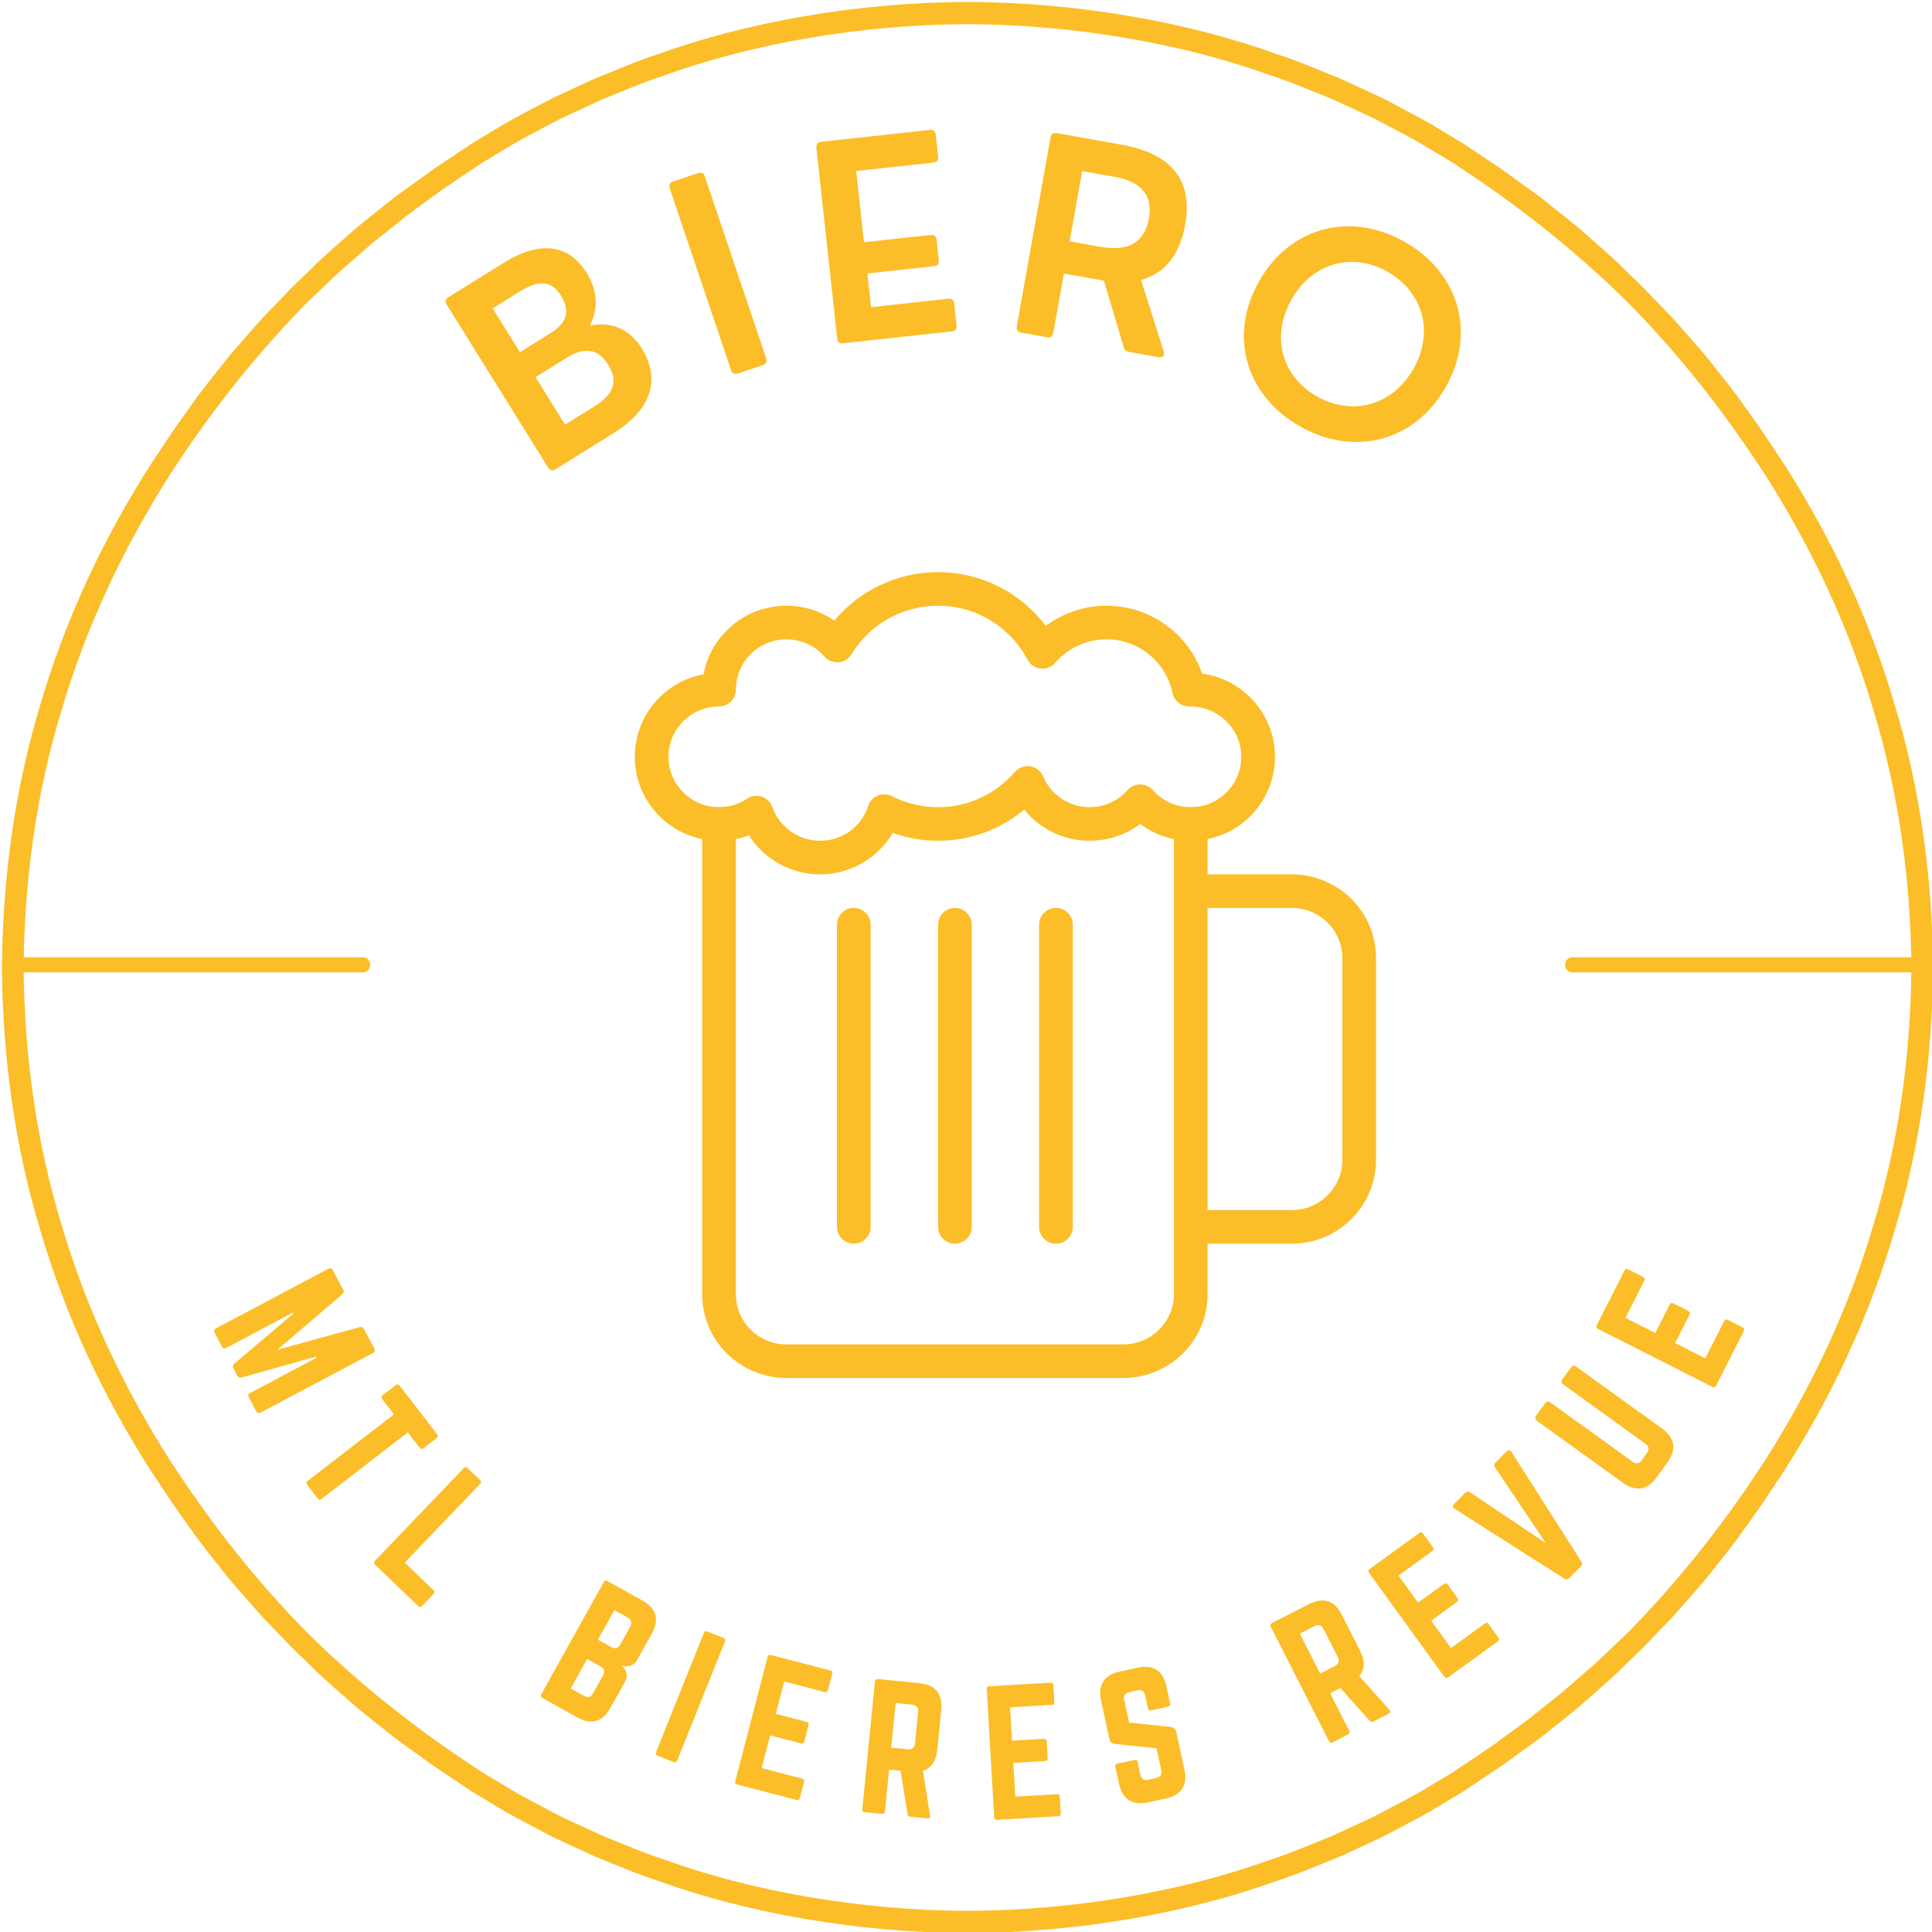 <svg xmlns="http://www.w3.org/2000/svg" xmlns:xlink="http://www.w3.org/1999/xlink" width="500" zoomAndPan="magnify" viewBox="0 0 375 375" height="500" preserveAspectRatio="xMidYMid meet" version="1.0"><defs><g/><clipPath id="7d8c32b625"><path d="M 0.371 0.371 L 375 0.371 L 375 375 L 0.371 375 Z M 0.371 0.371 " clip-rule="nonzero"/></clipPath><clipPath id="9fec9eeba0"><path d="M 136 156 L 235 156 L 235 267.465 L 136 267.465 Z M 136 156 " clip-rule="nonzero"/></clipPath><clipPath id="8a9615d4bd"><path d="M 123 111.055 L 248 111.055 L 248 170 L 123 170 Z M 123 111.055 " clip-rule="nonzero"/></clipPath></defs><g clip-path="url(#7d8c32b625)"><path fill="#fbbe28" d="M 363.621 237.77 C 358.871 253.945 351.613 269.297 342.609 283.434 C 335.176 294.938 326.723 305.75 317.227 315.586 C 315.996 316.93 314.625 318.129 313.32 319.398 C 311.996 320.645 310.707 321.93 309.352 323.145 L 305.234 326.727 L 303.176 328.52 L 301.039 330.215 L 296.777 333.621 C 295.332 334.727 293.84 335.77 292.379 336.852 C 289.488 339.066 286.41 341.012 283.398 343.062 C 282.965 343.355 282.508 343.66 282.031 343.98 C 281.539 344.273 281.031 344.582 280.496 344.902 C 279.434 345.535 278.293 346.219 277.074 346.945 C 274.668 348.461 271.82 349.883 268.746 351.516 C 267.973 351.914 267.199 352.352 266.379 352.742 C 265.559 353.125 264.719 353.516 263.867 353.91 C 262.156 354.699 260.387 355.516 258.559 356.359 C 254.816 357.824 250.91 359.582 246.652 360.945 C 229.836 367.043 208.852 370.812 187.793 370.898 C 166.738 370.812 145.75 367.043 128.938 360.945 C 124.68 359.582 120.773 357.824 117.027 356.359 C 115.203 355.516 113.434 354.699 111.723 353.91 C 110.871 353.516 110.031 353.125 109.211 352.742 C 108.391 352.352 107.617 351.914 106.844 351.516 C 103.77 349.883 100.922 348.461 98.516 346.949 C 97.297 346.219 96.156 345.535 95.094 344.902 C 94.562 344.582 94.051 344.273 93.559 343.98 C 93.082 343.66 92.625 343.355 92.191 343.062 C 80.754 335.566 70.004 327.051 60.234 317.484 C 49.93 307.191 40.922 295.66 32.98 283.434 C 23.973 269.297 16.719 253.945 11.965 237.77 C 7.02 221.641 4.73 204.719 4.582 187.793 C 4.73 170.871 7.02 153.945 11.965 137.82 C 16.719 121.641 23.973 106.293 32.98 92.156 C 40.41 80.652 48.863 69.84 58.363 60.004 C 59.594 58.66 60.965 57.457 62.266 56.191 C 63.594 54.945 64.883 53.656 66.234 52.441 L 70.352 48.863 L 72.41 47.066 L 74.547 45.375 L 78.812 41.965 C 80.258 40.863 81.746 39.816 83.211 38.734 C 86.102 36.523 89.18 34.574 92.191 32.527 C 92.625 32.234 93.082 31.93 93.559 31.609 C 94.047 31.316 94.559 31.008 95.09 30.688 C 96.152 30.051 97.297 29.367 98.516 28.641 C 100.922 27.129 103.77 25.707 106.844 24.07 C 107.617 23.672 108.391 23.238 109.211 22.848 C 110.031 22.465 110.867 22.074 111.723 21.68 C 113.43 20.891 115.203 20.07 117.027 19.227 C 120.773 17.762 124.68 16.004 128.938 14.641 C 145.75 8.543 166.734 4.777 187.793 4.688 C 208.852 4.777 229.836 8.543 246.648 14.641 C 250.91 16.004 254.812 17.762 258.559 19.227 C 260.387 20.07 262.156 20.891 263.863 21.68 C 264.719 22.074 265.559 22.465 266.379 22.844 C 267.195 23.234 267.973 23.672 268.746 24.07 C 271.816 25.703 274.668 27.129 277.07 28.641 C 278.289 29.367 279.434 30.051 280.496 30.688 C 281.027 31.008 281.539 31.312 282.031 31.609 C 282.504 31.93 282.961 32.234 283.395 32.527 C 294.836 40.023 305.582 48.539 315.352 58.105 C 325.656 68.398 334.664 79.926 342.609 92.152 C 351.613 106.289 358.871 121.641 363.621 137.82 C 368.57 153.945 370.855 170.871 371.004 187.793 C 370.855 204.719 368.57 221.641 363.621 237.77 Z M 375.215 187.672 L 375.211 187.656 C 375.059 170.375 372.734 153.082 367.699 136.594 C 362.855 120.055 355.441 104.355 346.195 89.938 L 341.75 83.258 C 341.75 83.258 340.465 81.461 338.539 78.766 C 336.684 76.016 333.848 72.629 331.137 69.141 C 328.215 65.832 325.414 62.418 323.055 60.09 C 320.766 57.695 319.238 56.105 319.238 56.105 C 319.238 56.105 318.855 55.711 318.16 55.043 C 317.465 54.371 316.473 53.414 315.285 52.266 C 312.961 49.898 309.59 47.051 306.285 44.125 C 304.59 42.719 302.844 41.367 301.23 40.07 C 300.422 39.426 299.641 38.805 298.898 38.211 C 298.129 37.656 297.402 37.133 296.73 36.648 C 294.047 34.711 292.258 33.422 292.258 33.422 C 292.258 33.422 291.867 33.105 291.238 32.695 C 290.613 32.281 289.781 31.723 288.949 31.164 C 287.285 30.051 285.617 28.938 285.617 28.938 C 285.172 28.637 284.707 28.32 284.223 27.992 C 283.723 27.688 283.199 27.375 282.656 27.047 C 281.57 26.391 280.398 25.691 279.156 24.941 C 276.695 23.391 273.785 21.93 270.641 20.254 C 269.852 19.844 269.055 19.398 268.223 18.996 C 267.379 18.602 266.523 18.203 265.652 17.797 C 263.902 16.988 262.09 16.148 260.223 15.281 C 256.391 13.777 252.395 11.98 248.035 10.578 C 230.828 4.328 209.34 0.457 187.793 0.371 C 166.246 0.457 144.762 4.328 127.551 10.578 C 123.195 11.98 119.195 13.777 115.367 15.285 C 113.496 16.148 111.688 16.988 109.938 17.801 C 109.062 18.207 108.207 18.605 107.367 18.996 C 106.531 19.398 105.734 19.844 104.945 20.254 C 101.801 21.93 98.891 23.391 96.43 24.941 C 95.188 25.691 94.02 26.395 92.93 27.047 C 92.391 27.375 91.867 27.691 91.367 27.992 C 90.879 28.324 90.414 28.637 89.969 28.938 C 89.969 28.938 88.305 30.051 86.641 31.164 C 85.809 31.723 84.977 32.281 84.352 32.699 C 83.723 33.105 83.332 33.422 83.332 33.422 C 83.332 33.422 81.543 34.711 78.859 36.648 C 78.188 37.133 77.461 37.656 76.691 38.211 C 75.949 38.805 75.168 39.426 74.355 40.07 C 72.746 41.367 71 42.719 69.301 44.125 C 65.996 47.051 62.629 49.898 60.305 52.266 C 59.113 53.414 58.125 54.371 57.43 55.043 C 56.734 55.711 56.348 56.105 56.348 56.105 C 56.348 56.105 54.82 57.695 52.531 60.09 C 50.176 62.418 47.375 65.832 44.453 69.141 C 41.742 72.629 38.902 76.016 37.047 78.766 C 35.121 81.461 33.836 83.258 33.836 83.258 L 29.391 89.938 C 20.148 104.355 12.73 120.055 7.887 136.594 C 2.852 153.082 0.531 170.375 0.375 187.656 L 0.371 187.672 L 0.371 187.918 L 0.375 187.934 C 0.531 205.215 2.852 222.508 7.887 238.996 C 12.73 255.535 20.148 271.23 29.391 285.648 L 33.836 292.328 C 33.836 292.328 35.121 294.129 37.047 296.82 C 38.902 299.574 41.742 302.961 44.453 306.445 C 47.375 309.754 50.176 313.172 52.531 315.5 C 54.82 317.891 56.348 319.484 56.348 319.484 C 56.348 319.484 56.734 319.879 57.43 320.547 C 58.125 321.215 59.113 322.176 60.305 323.324 C 62.629 325.691 65.996 328.539 69.301 331.461 C 71 332.871 72.746 334.223 74.355 335.52 C 75.168 336.164 75.949 336.785 76.691 337.375 C 77.461 337.93 78.188 338.453 78.859 338.938 C 81.543 340.875 83.332 342.168 83.332 342.168 C 83.332 342.168 83.723 342.484 84.352 342.891 C 84.977 343.309 85.809 343.867 86.641 344.422 C 88.305 345.539 89.969 346.652 89.969 346.652 C 90.414 346.953 90.879 347.266 91.367 347.594 C 91.867 347.898 92.391 348.215 92.934 348.543 C 94.02 349.195 95.188 349.898 96.434 350.645 C 98.891 352.195 101.805 353.66 104.945 355.336 C 105.738 355.746 106.531 356.191 107.367 356.594 C 108.207 356.984 109.066 357.383 109.938 357.793 C 111.688 358.602 113.5 359.441 115.367 360.305 C 119.199 361.812 123.195 363.605 127.555 365.012 C 144.762 371.262 166.246 375.133 187.793 375.219 C 209.34 375.133 230.828 371.262 248.035 365.008 C 252.395 363.605 256.391 361.809 260.223 360.305 C 262.09 359.441 263.902 358.602 265.652 357.789 C 266.523 357.383 267.383 356.984 268.223 356.594 C 269.059 356.191 269.852 355.746 270.645 355.336 C 273.785 353.66 276.699 352.195 279.156 350.645 C 280.402 349.898 281.57 349.195 282.656 348.543 C 283.199 348.215 283.723 347.898 284.223 347.594 C 284.711 347.266 285.176 346.953 285.621 346.652 C 285.621 346.652 287.285 345.539 288.949 344.422 C 289.781 343.867 290.613 343.309 291.238 342.891 C 291.867 342.484 292.258 342.168 292.258 342.168 C 292.258 342.168 294.047 340.875 296.73 338.938 C 297.402 338.453 298.129 337.93 298.898 337.375 C 299.641 336.785 300.422 336.164 301.23 335.52 C 302.844 334.223 304.59 332.871 306.285 331.461 C 309.59 328.539 312.961 325.691 315.285 323.324 C 316.473 322.176 317.465 321.215 318.16 320.547 C 318.855 319.879 319.238 319.484 319.238 319.484 C 319.238 319.484 320.766 317.891 323.055 315.5 C 325.414 313.172 328.215 309.754 331.137 306.445 C 333.848 302.961 336.688 299.57 338.539 296.82 C 340.469 294.125 341.75 292.328 341.75 292.328 L 346.195 285.648 C 355.441 271.23 362.855 255.531 367.699 238.996 C 372.734 222.504 375.059 205.215 375.211 187.934 L 375.215 187.918 L 375.219 187.793 L 375.215 187.672 " fill-opacity="1" fill-rule="nonzero"/></g><path stroke-linecap="round" transform="matrix(2.707, 0, 0, 2.925, 0.371, 187.275)" fill="none" stroke-linejoin="miter" d="M 0.499 -0.001 L 25.906 -0.001 " stroke="#fbbe28" stroke-width="1" stroke-opacity="1" stroke-miterlimit="4"/><path stroke-linecap="round" transform="matrix(2.707, 0, 0, 2.925, 303.79, 187.275)" fill="none" stroke-linejoin="miter" d="M 0.5 -0.001 L 25.907 -0.001 " stroke="#fbbe28" stroke-width="1" stroke-opacity="1" stroke-miterlimit="4"/><g clip-path="url(#9fec9eeba0)"><path fill="#fbbe28" d="M 136.293 251.207 C 136.293 260.203 143.617 267.465 152.68 267.465 L 218.008 267.465 C 227.035 267.465 234.391 260.203 234.391 251.207 L 234.391 156.676 L 227.852 156.676 L 227.852 251.207 C 227.852 256.57 223.457 260.949 218.008 260.949 L 152.68 260.949 C 147.227 260.949 142.836 256.605 142.836 251.207 L 142.836 156.676 L 136.293 156.676 Z M 136.293 251.207 " fill-opacity="1" fill-rule="nonzero"/></g><path fill="#fbbe28" d="M 250.707 176.227 C 256.156 176.227 260.551 180.57 260.551 186.004 L 260.551 225.105 C 260.551 230.5 256.156 234.879 250.707 234.879 L 231.121 234.879 L 231.121 241.398 L 250.707 241.398 C 259.77 241.398 267.09 234.102 267.09 225.105 L 267.09 186.004 C 267.09 176.973 259.77 169.711 250.707 169.711 L 231.121 169.711 L 231.121 176.227 Z M 250.707 176.227 " fill-opacity="1" fill-rule="nonzero"/><path fill="#fbbe28" d="M 201.691 238.141 C 201.691 239.938 203.156 241.398 204.961 241.398 C 206.77 241.398 208.23 239.938 208.23 238.141 L 208.23 179.484 C 208.23 177.688 206.77 176.227 204.961 176.227 C 203.156 176.227 201.691 177.688 201.691 179.484 Z M 201.691 238.141 " fill-opacity="1" fill-rule="nonzero"/><path fill="#fbbe28" d="M 182.074 238.141 C 182.074 239.938 183.539 241.398 185.344 241.398 C 187.148 241.398 188.613 239.938 188.613 238.141 L 188.613 179.484 C 188.613 177.688 187.148 176.227 185.344 176.227 C 183.539 176.227 182.074 177.688 182.074 179.484 Z M 182.074 238.141 " fill-opacity="1" fill-rule="nonzero"/><path fill="#fbbe28" d="M 162.453 238.141 C 162.453 239.938 163.918 241.398 165.723 241.398 C 167.527 241.398 168.992 239.938 168.992 238.141 L 168.992 179.484 C 168.992 177.688 167.527 176.227 165.723 176.227 C 163.918 176.227 162.453 177.688 162.453 179.484 Z M 162.453 238.141 " fill-opacity="1" fill-rule="nonzero"/><g clip-path="url(#8a9615d4bd)"><path fill="#fbbe28" d="M 182.074 163.191 C 178.973 163.191 176.012 162.648 173.285 161.664 C 170.426 166.484 165.18 169.711 159.184 169.711 C 153.359 169.711 148.285 166.688 145.355 162.141 C 143.551 162.82 141.609 163.191 139.562 163.191 C 130.539 163.191 123.215 155.895 123.215 146.898 C 123.215 138.922 128.973 132.27 136.566 130.879 C 137.965 123.309 144.641 117.574 152.645 117.574 C 156.117 117.574 159.32 118.66 161.941 120.457 C 166.746 114.723 173.965 111.055 182.074 111.055 C 190.621 111.055 198.219 115.164 202.988 121.477 C 206.289 119.031 210.344 117.574 214.773 117.574 C 223.355 117.574 230.68 123.07 233.336 130.742 C 241.305 131.828 247.473 138.652 247.473 146.898 C 247.473 155.895 240.148 163.191 231.121 163.191 C 227.441 163.191 224.035 161.969 221.312 159.934 C 218.586 161.969 215.18 163.191 211.504 163.191 C 206.395 163.191 201.793 160.852 198.797 157.148 C 194.266 160.918 188.441 163.191 182.074 163.191 Z M 168.516 156.438 C 169.129 154.504 171.344 153.621 173.113 154.535 C 175.875 155.93 178.906 156.676 182.074 156.676 C 187.863 156.676 193.246 154.164 196.957 149.852 C 198.559 148.02 201.523 148.461 202.477 150.699 C 203.977 154.301 207.516 156.676 211.504 156.676 C 214.363 156.676 217.02 155.453 218.859 153.348 C 220.152 151.891 222.469 151.891 223.766 153.348 C 225.605 155.453 228.262 156.676 231.121 156.676 C 236.539 156.676 240.93 152.297 240.93 146.898 C 240.93 141.504 236.539 137.125 230.883 137.125 C 229.281 137.156 227.922 136.07 227.578 134.512 C 226.352 128.504 221.004 124.09 214.773 124.09 C 210.891 124.09 207.312 125.785 204.828 128.637 C 203.328 130.402 200.535 130.098 199.445 128.062 C 196.074 121.645 189.43 117.574 182.074 117.574 C 175.125 117.574 168.824 121.172 165.281 126.977 C 164.156 128.875 161.5 129.113 160.035 127.449 C 158.195 125.312 155.504 124.09 152.645 124.09 C 147.227 124.09 142.836 128.469 142.836 133.867 C 142.836 135.664 141.371 137.125 139.562 137.125 C 134.148 137.125 129.754 141.504 129.754 146.898 C 129.754 152.297 134.148 156.676 139.562 156.676 C 141.539 156.676 143.414 156.098 145.016 155.012 C 146.785 153.824 149.203 154.637 149.918 156.641 C 151.281 160.543 154.992 163.191 159.184 163.191 C 163.477 163.191 167.223 160.441 168.516 156.438 Z M 168.516 156.438 " fill-opacity="1" fill-rule="evenodd"/></g><g fill="#fbbe28" fill-opacity="1"><g transform="translate(103.637, 93.694)"><g><path d="M 15.371 -9.57 C 24.395 -15.188 23.781 -21.5 20.871 -26.176 C 18.906 -29.328 15.449 -31.488 10.828 -30.48 C 12.586 -33.809 12.297 -37.43 10.266 -40.691 C 7.234 -45.559 2.105 -47.645 -5.984 -42.609 L -16.594 -36.004 C -17.18 -35.641 -17.297 -35.148 -16.93 -34.559 L 2.75 -2.949 C 3.113 -2.363 3.609 -2.246 4.195 -2.613 Z M -8.004 -33.84 L -2.746 -37.117 C 1.539 -39.781 3.715 -38.754 5.219 -36.344 C 6.828 -33.754 6.852 -31.297 3.266 -29.062 L -2.715 -25.34 Z M 0.305 -20.492 L 6.371 -24.27 C 10.242 -26.676 12.734 -25.578 14.348 -22.988 C 15.875 -20.531 16.391 -17.715 11.828 -14.875 L 6.043 -11.273 Z M 0.305 -20.492 "/></g></g></g><g fill="#fbbe28" fill-opacity="1"><g transform="translate(138.541, 74.078)"><g><path d="M 9.512 -3.207 C 10.168 -3.43 10.395 -3.883 10.172 -4.539 L -1.727 -39.82 C -1.945 -40.477 -2.402 -40.703 -3.055 -40.48 L -7.887 -38.852 C -8.539 -38.633 -8.766 -38.18 -8.547 -37.523 L 3.352 -2.238 C 3.574 -1.582 4.027 -1.359 4.684 -1.578 Z M 9.512 -3.207 "/></g></g></g><g fill="#fbbe28" fill-opacity="1"><g transform="translate(158.736, 67.158)"><g><path d="M 25.992 -2.832 C 26.68 -2.906 27 -3.301 26.922 -3.988 L 26.461 -8.242 C 26.387 -8.902 25.992 -9.246 25.305 -9.172 L 10.332 -7.539 L 9.621 -14.082 L 22.555 -15.492 C 23.242 -15.566 23.559 -15.961 23.484 -16.648 L 23.051 -20.621 C 22.977 -21.309 22.582 -21.625 21.895 -21.551 L 8.961 -20.141 L 7.453 -33.965 L 22.426 -35.598 C 23.113 -35.672 23.426 -36.094 23.355 -36.754 L 22.891 -41.008 C 22.816 -41.695 22.422 -42.012 21.734 -41.938 L 0.652 -39.641 C -0.035 -39.566 -0.352 -39.168 -0.277 -38.484 L 3.758 -1.465 C 3.832 -0.777 4.227 -0.461 4.914 -0.535 Z M 25.992 -2.832 "/></g></g></g><g fill="#fbbe28" fill-opacity="1"><g transform="translate(193.342, 63.696)"><g><path d="M 28.129 -9.363 C 32.719 -10.602 35.656 -14.238 36.699 -20.062 C 38.09 -27.852 35 -33.711 24.336 -35.613 L 11.777 -37.855 C 11.098 -37.977 10.684 -37.688 10.562 -37.008 L 4.016 -0.348 C 3.895 0.332 4.184 0.746 4.867 0.867 L 9.883 1.766 C 10.562 1.887 10.98 1.598 11.102 0.914 L 13.156 -10.605 L 20.695 -9.262 L 20.922 -9.219 L 24.746 3.613 C 24.902 4.188 25.211 4.5 25.789 4.605 L 31.562 5.637 C 32.344 5.773 32.762 5.328 32.539 4.535 Z M 16.707 -30.496 L 22.305 -29.5 C 25.078 -29.004 30.844 -27.922 29.656 -21.266 C 28.43 -14.41 22.34 -15.418 19.871 -15.859 L 14.273 -16.859 Z M 16.707 -30.496 "/></g></g></g><g fill="#fbbe28" fill-opacity="1"><g transform="translate(232.721, 70.561)"><g><path d="M 19.582 12.188 C 30.004 18.109 41.809 15.273 47.879 4.586 C 53.941 -6.078 50.348 -17.691 39.93 -23.613 C 29.531 -29.523 17.738 -26.652 11.676 -15.988 C 5.602 -5.301 9.184 6.281 19.582 12.188 Z M 22.887 6.379 C 16.184 2.57 13.832 -5.16 17.957 -12.418 C 22.094 -19.699 29.902 -21.625 36.625 -17.801 C 43.352 -13.98 45.762 -6.25 41.625 1.031 C 37.484 8.312 29.609 10.199 22.887 6.379 Z M 22.887 6.379 "/></g></g></g><g fill="#fbbe28" fill-opacity="1"><g transform="translate(40.59, 256.706)"><g><path d="M 30.062 1.25 C 29.879 0.902 29.598 0.793 29.211 0.891 L 13.242 5.285 L 25.832 -5.477 C 26.129 -5.742 26.195 -6.035 26.012 -6.379 L 24.004 -10.164 C 23.809 -10.539 23.5 -10.633 23.129 -10.434 L 1.336 1.129 C 0.961 1.328 0.867 1.633 1.066 2.008 L 2.465 4.645 C 2.664 5.02 2.969 5.113 3.344 4.914 L 16.246 -1.934 L 16.352 -1.73 L 4.898 7.984 C 4.598 8.254 4.535 8.547 4.715 8.891 L 5.461 10.293 C 5.645 10.637 5.922 10.746 6.312 10.652 L 20.781 6.613 L 20.887 6.812 L 7.984 13.66 C 7.609 13.859 7.516 14.164 7.715 14.539 L 9.129 17.207 C 9.328 17.578 9.633 17.672 10.008 17.473 L 31.801 5.91 C 32.172 5.715 32.266 5.406 32.07 5.035 Z M 30.062 1.25 "/></g></g></g><g fill="#fbbe28" fill-opacity="1"><g transform="translate(56.078, 283.609)"><g><path d="M 21.477 -14.676 C 21.277 -14.934 21.004 -14.969 20.746 -14.77 L 18.176 -12.789 C 17.918 -12.59 17.883 -12.316 18.082 -12.059 L 20.383 -9.078 L 3.621 3.848 C 3.34 4.066 3.332 4.32 3.527 4.574 L 5.59 7.25 C 5.809 7.531 6.035 7.562 6.32 7.344 L 23.078 -5.582 L 25.379 -2.602 C 25.598 -2.316 25.852 -2.309 26.105 -2.508 L 28.676 -4.488 C 28.934 -4.688 28.988 -4.934 28.77 -5.219 Z M 21.477 -14.676 "/></g></g></g><g fill="#fbbe28" fill-opacity="1"><g transform="translate(71.236, 302.217)"><g><path d="M 7.324 1.082 L 12.902 6.43 C 13.16 6.676 13.145 6.93 12.918 7.164 L 10.672 9.508 C 10.426 9.766 10.195 9.77 9.938 9.523 L 1.547 1.48 C 1.312 1.258 1.285 1.004 1.531 0.746 L 18.781 -17.254 C 19.004 -17.488 19.277 -17.492 19.512 -17.27 L 21.953 -14.934 C 22.211 -14.688 22.191 -14.434 21.969 -14.199 Z M 7.324 1.082 "/></g></g></g><g fill="#fbbe28" fill-opacity="1"><g transform="translate(89.603, 318.698)"><g/></g></g><g fill="#fbbe28" fill-opacity="1"><g transform="translate(103.387, 328.519)"><g><path d="M 23.156 -11.477 C 24.641 -14.141 23.984 -16.363 21.316 -17.852 L 14.512 -21.641 C 14.23 -21.801 13.98 -21.754 13.805 -21.441 L 1.672 0.336 C 1.512 0.621 1.59 0.887 1.871 1.043 L 8.676 4.836 C 11.344 6.32 13.578 5.707 15.062 3.043 L 17.973 -2.176 C 18.555 -3.223 18.234 -4.445 17.309 -5.184 L 17.34 -5.238 C 18.453 -4.84 19.664 -5.207 20.246 -6.258 Z M 16.996 -9.297 C 16.602 -8.586 15.984 -8.41 15.246 -8.82 L 12.668 -10.258 L 15.859 -15.988 L 18.438 -14.551 C 19.203 -14.121 19.352 -13.52 18.941 -12.781 Z M 11.734 0.148 C 11.309 0.914 10.707 1.062 9.969 0.648 L 7.387 -0.789 L 10.582 -6.516 L 13.16 -5.078 C 13.926 -4.652 14.074 -4.051 13.664 -3.312 Z M 11.734 0.148 "/></g></g></g><g fill="#fbbe28" fill-opacity="1"><g transform="translate(125.642, 339.973)"><g><path d="M 11.656 -23.305 C 11.324 -23.438 11.102 -23.316 10.98 -23.016 L 1.699 0.121 C 1.578 0.422 1.656 0.664 1.988 0.797 L 5.121 2.055 C 5.422 2.176 5.676 2.066 5.797 1.766 L 15.078 -21.371 C 15.199 -21.676 15.09 -21.926 14.789 -22.047 Z M 11.656 -23.305 "/></g></g></g><g fill="#fbbe28" fill-opacity="1"><g transform="translate(141.013, 345.829)"><g><path d="M 20.52 -20.953 C 20.602 -21.27 20.523 -21.488 20.148 -21.59 L 8.586 -24.598 C 8.305 -24.672 8.066 -24.535 7.984 -24.219 L 1.703 -0.094 C 1.621 0.219 1.758 0.457 2.043 0.531 L 13.602 3.543 C 13.98 3.641 14.152 3.484 14.234 3.172 L 15.055 0.031 C 15.145 -0.316 15.059 -0.504 14.684 -0.605 L 6.828 -2.648 L 8.48 -8.996 L 14.48 -7.434 C 14.797 -7.352 15.031 -7.488 15.121 -7.836 L 15.934 -10.945 C 16.023 -11.289 15.883 -11.527 15.57 -11.609 L 9.57 -13.172 L 11.207 -19.457 L 19.059 -17.41 C 19.438 -17.312 19.617 -17.5 19.699 -17.812 Z M 20.52 -20.953 "/></g></g></g><g fill="#fbbe28" fill-opacity="1"><g transform="translate(165.707, 351.539)"><g><path d="M 16.988 -19.719 C 17.289 -22.758 15.832 -24.531 12.797 -24.832 L 4.688 -25.633 C 4.363 -25.664 4.152 -25.488 4.117 -25.168 L 1.668 -0.355 C 1.633 -0.035 1.809 0.18 2.133 0.211 L 5.492 0.543 C 5.816 0.574 6.027 0.398 6.059 0.078 L 6.863 -8.062 L 9.094 -7.844 L 10.445 0.574 C 10.484 0.875 10.629 1.051 10.949 1.082 L 14.312 1.414 C 14.668 1.449 14.879 1.273 14.82 0.879 L 13.43 -7.805 C 15.047 -8.332 15.992 -9.672 16.207 -11.836 Z M 7.285 -12.328 L 8.141 -20.984 L 11.34 -20.668 C 12.18 -20.586 12.586 -20.09 12.504 -19.25 L 11.902 -13.176 C 11.82 -12.336 11.324 -11.93 10.484 -12.012 Z M 7.285 -12.328 "/></g></g></g><g fill="#fbbe28" fill-opacity="1"><g transform="translate(191.377, 353.343)"><g><path d="M 13.082 -26.25 C 13.066 -26.57 12.922 -26.758 12.535 -26.738 L 0.609 -26.047 C 0.316 -26.031 0.133 -25.824 0.152 -25.5 L 1.59 -0.613 C 1.609 -0.289 1.816 -0.105 2.105 -0.121 L 14.031 -0.812 C 14.422 -0.832 14.539 -1.035 14.52 -1.359 L 14.332 -4.602 C 14.312 -4.957 14.176 -5.109 13.785 -5.09 L 5.684 -4.621 L 5.305 -11.168 L 11.496 -11.523 C 11.82 -11.543 12.004 -11.75 11.98 -12.105 L 11.797 -15.312 C 11.777 -15.672 11.57 -15.852 11.246 -15.836 L 5.055 -15.477 L 4.684 -21.957 L 12.785 -22.426 C 13.172 -22.449 13.289 -22.684 13.27 -23.008 Z M 13.082 -26.25 "/></g></g></g><g fill="#fbbe28" fill-opacity="1"><g transform="translate(216.614, 351.178)"><g><path d="M 0.672 -26.715 C -2.277 -26.074 -3.555 -24.141 -2.91 -21.156 L -1.293 -13.668 C -1.164 -13.066 -0.793 -12.746 -0.184 -12.68 L 7.871 -11.828 L 8.785 -7.609 C 8.969 -6.754 8.613 -6.246 7.789 -6.066 L 6.266 -5.738 C 5.473 -5.566 4.906 -5.875 4.723 -6.734 L 4.195 -9.176 C 4.121 -9.523 3.926 -9.648 3.578 -9.574 L 0.277 -8.859 C -0.039 -8.793 -0.195 -8.594 -0.121 -8.242 L 0.598 -4.91 C 1.242 -1.93 3.203 -0.691 6.156 -1.328 L 9.711 -2.098 C 12.691 -2.742 13.938 -4.672 13.293 -7.652 L 11.707 -14.984 C 11.578 -15.586 11.215 -15.875 10.629 -15.98 L 2.543 -16.824 L 1.598 -21.203 C 1.418 -22.027 1.797 -22.574 2.594 -22.746 L 4.113 -23.074 C 4.973 -23.258 5.48 -22.902 5.66 -22.078 L 6.191 -19.605 C 6.262 -19.285 6.492 -19.137 6.809 -19.207 L 10.109 -19.918 C 10.461 -19.992 10.578 -20.219 10.508 -20.535 L 9.781 -23.898 C 9.137 -26.883 7.207 -28.125 4.227 -27.48 Z M 0.672 -26.715 "/></g></g></g><g fill="#fbbe28" fill-opacity="1"><g transform="translate(240.878, 345.095)"><g/></g></g><g fill="#fbbe28" fill-opacity="1"><g transform="translate(256.739, 339.148)"><g><path d="M 3.684 -25.766 C 2.301 -28.484 0.117 -29.195 -2.602 -27.812 L -9.863 -24.117 C -10.152 -23.973 -10.238 -23.711 -10.094 -23.418 L 1.211 -1.199 C 1.359 -0.91 1.621 -0.824 1.91 -0.973 L 4.918 -2.504 C 5.207 -2.648 5.293 -2.91 5.145 -3.199 L 1.438 -10.492 L 3.434 -11.508 L 9.109 -5.145 C 9.301 -4.914 9.52 -4.844 9.809 -4.988 L 12.816 -6.52 C 13.137 -6.684 13.223 -6.945 12.957 -7.246 L 7.105 -13.812 C 8.184 -15.125 8.262 -16.766 7.273 -18.707 Z M -0.504 -14.312 L -4.449 -22.066 L -1.586 -23.523 C -0.832 -23.906 -0.223 -23.707 0.16 -22.953 L 2.926 -17.516 C 3.309 -16.762 3.109 -16.152 2.359 -15.77 Z M -0.504 -14.312 "/></g></g></g><g fill="#fbbe28" fill-opacity="1"><g transform="translate(279.336, 326.837)"><g><path d="M -3.125 -29.16 C -3.312 -29.426 -3.535 -29.504 -3.848 -29.277 L -13.523 -22.27 C -13.762 -22.098 -13.805 -21.828 -13.613 -21.562 L 1.012 -1.371 C 1.199 -1.109 1.473 -1.066 1.707 -1.238 L 11.383 -8.246 C 11.699 -8.473 11.691 -8.707 11.5 -8.969 L 9.598 -11.598 C 9.387 -11.887 9.188 -11.945 8.871 -11.715 L 2.297 -6.953 L -1.547 -12.266 L 3.473 -15.902 C 3.734 -16.094 3.781 -16.363 3.57 -16.652 L 1.684 -19.258 C 1.477 -19.547 1.203 -19.59 0.941 -19.398 L -4.082 -15.762 L -7.891 -21.02 L -1.316 -25.781 C -1 -26.008 -1.027 -26.27 -1.219 -26.531 Z M -3.125 -29.16 "/></g></g></g><g fill="#fbbe28" fill-opacity="1"><g transform="translate(299.498, 311.403)"><g><path d="M -9.234 -27.512 C -9.512 -27.234 -9.531 -26.938 -9.324 -26.594 L 0.562 -11.867 L -14.164 -21.746 C -14.508 -21.949 -14.805 -21.926 -15.082 -21.652 L -17.258 -19.469 C -17.605 -19.125 -17.559 -18.805 -17.168 -18.551 L 4.148 -4.984 C 4.492 -4.781 4.793 -4.801 5.066 -5.078 L 7.359 -7.375 C 7.637 -7.652 7.656 -7.949 7.449 -8.293 L -6.137 -29.605 C -6.391 -29.992 -6.711 -30.039 -7.055 -29.695 Z M -9.234 -27.512 "/></g></g></g><g fill="#fbbe28" fill-opacity="1"><g transform="translate(317.869, 291.869)"><g><path d="M -14.652 -24.086 C -14.859 -23.797 -14.793 -23.387 -14.504 -23.18 L 1.508 -11.641 C 2.219 -11.125 2.293 -10.512 1.801 -9.828 L 0.812 -8.457 C 0.32 -7.773 -0.289 -7.648 -1 -8.164 L -17.012 -19.703 C -17.301 -19.91 -17.707 -19.844 -17.918 -19.555 L -19.738 -17.027 C -19.949 -16.738 -19.883 -16.332 -19.594 -16.121 L -2.844 -4.051 C -0.367 -2.266 1.898 -2.633 3.684 -5.109 L 5.809 -8.059 C 7.594 -10.535 7.223 -12.801 4.75 -14.582 L -12 -26.656 C -12.289 -26.863 -12.699 -26.797 -12.906 -26.508 Z M -14.652 -24.086 "/></g></g></g><g fill="#fbbe28" fill-opacity="1"><g transform="translate(332.119, 270.888)"><g><path d="M -16.102 -24.512 C -16.391 -24.66 -16.625 -24.633 -16.801 -24.285 L -22.207 -13.629 C -22.336 -13.371 -22.25 -13.109 -21.961 -12.961 L 0.27 -1.684 C 0.562 -1.535 0.824 -1.621 0.953 -1.883 L 6.359 -12.535 C 6.535 -12.883 6.422 -13.086 6.129 -13.234 L 3.234 -14.703 C 2.918 -14.863 2.715 -14.82 2.539 -14.473 L -1.133 -7.234 L -6.98 -10.203 L -4.176 -15.73 C -4.031 -16.023 -4.117 -16.285 -4.434 -16.445 L -7.301 -17.898 C -7.617 -18.059 -7.879 -17.977 -8.027 -17.684 L -10.832 -12.156 L -16.621 -15.094 L -12.949 -22.332 C -12.773 -22.68 -12.918 -22.895 -13.207 -23.043 Z M -16.102 -24.512 "/></g></g></g></svg>